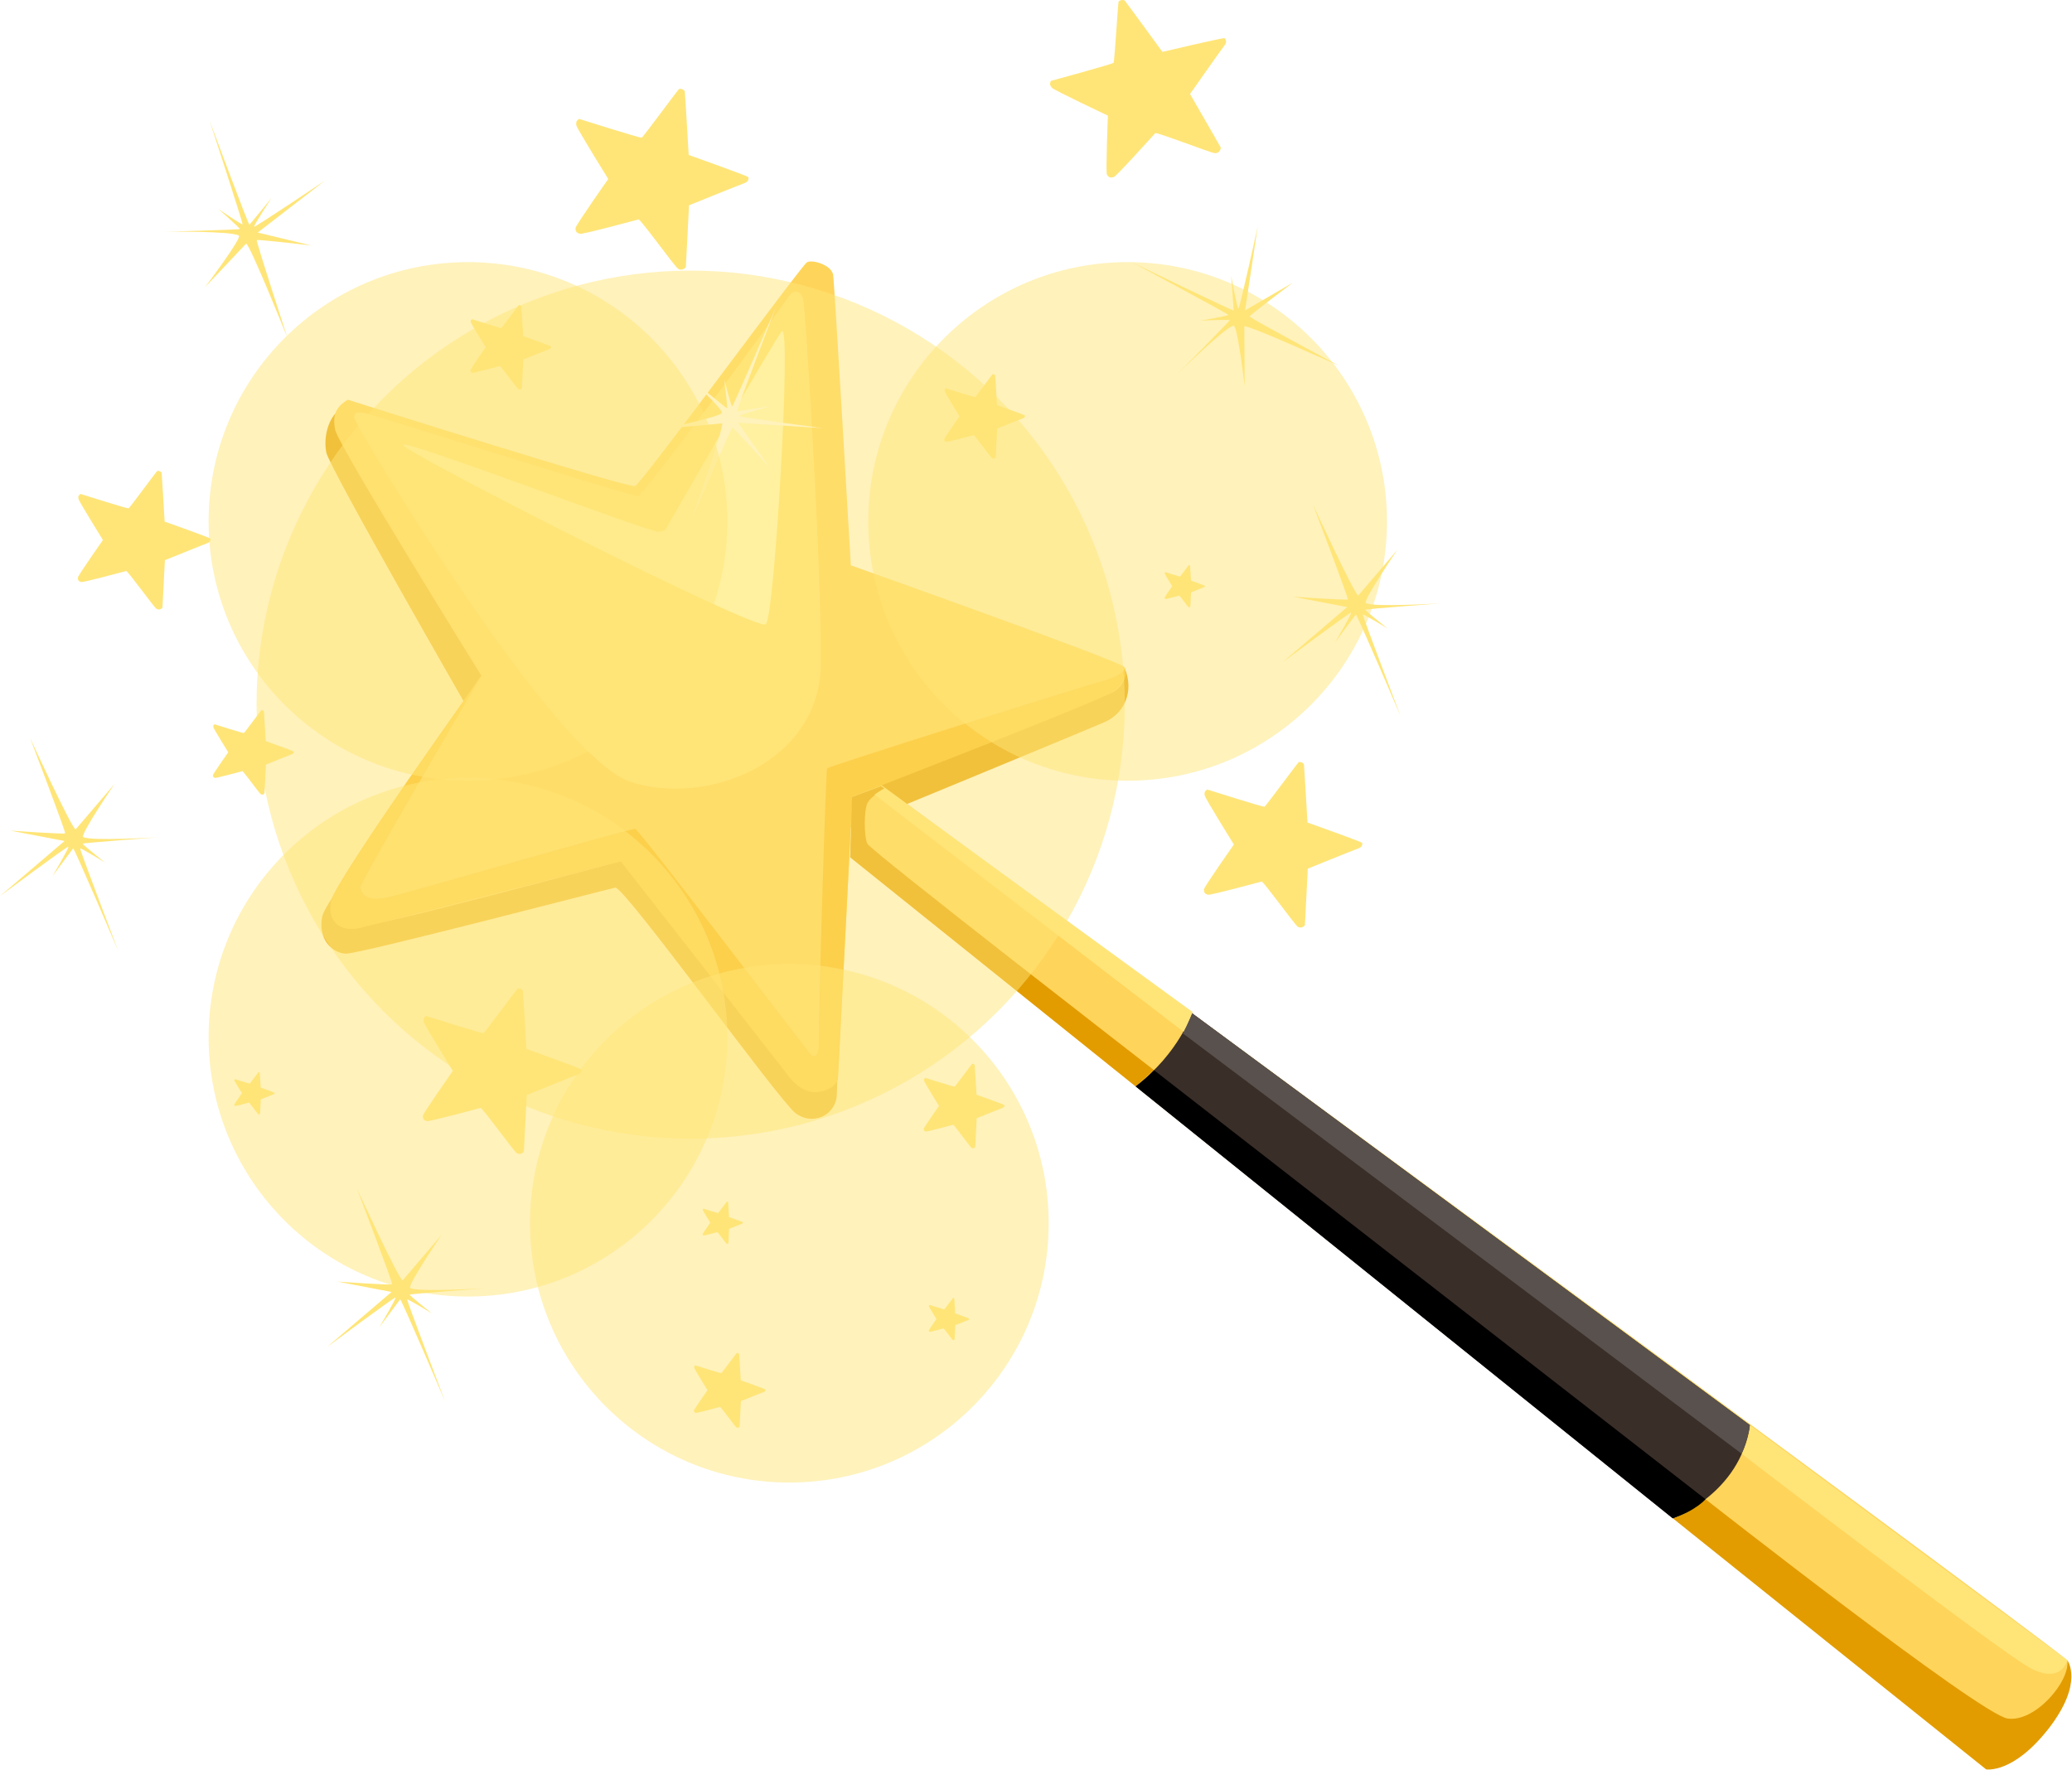 <svg width="735" height="628" viewBox="0 0 735 628" fill="none" xmlns="http://www.w3.org/2000/svg">
<g clip-path="url(#clip0_280_23)">
<path d="M120.65 145.3C120.65 145.3 220.97 182.72 223.35 181.8C225.73 180.89 282.42 103.44 284.35 102.4C286.28 101.36 293.1 103.39 293.61 106.91C294.12 110.44 299.88 209.94 299.88 209.94C299.88 209.94 398.22 235.11 399.01 237.1C402.38 245.47 398.81 253.17 391.84 256.2C383.82 259.69 300.35 294.09 300.35 294.09C300.35 294.09 296.91 386.29 296.86 388.27C296.67 395.68 288.19 399.67 282.07 394.83C275.95 389.99 221.32 314.3 218.25 314.93C215.17 315.56 127.33 338.53 122.7 338.36C117.85 338.18 112.65 333.21 114.31 325.12C115.87 317.53 166.42 252.22 166.42 252.22C166.42 252.22 116.9 166.1 115.76 160.56C114.62 155.02 116.57 147.84 120.65 145.29V145.3Z" fill="#E29C00"/>
<path d="M123.36 141.81C123.36 141.81 222.91 173.35 225.28 172.44C227.66 171.53 284.35 94.08 286.28 93.04C288.21 92 295.03 94.03 295.54 97.55C296.05 101.08 301.81 200.58 301.81 200.58C301.81 200.58 398.02 234.72 398.85 236.69C399.68 238.66 399.62 244.12 392.43 246.56C385.23 249 302.36 282.65 302.36 282.65C302.36 282.65 297.46 380.8 297.23 382.77C296.99 384.74 290.12 390.32 284 385.48C277.88 380.64 223.25 304.95 220.18 305.58C217.1 306.21 129.07 330.34 124.63 329.01C120.19 327.68 117.16 326.21 117.53 319.4C117.76 315.18 170.77 239.72 170.77 239.72C170.77 239.72 120.06 158.1 118.92 152.56C117.79 147.02 119.27 144.37 123.35 141.82L123.36 141.81Z" fill="#FFD45A"/>
<path d="M428.23 280.11C428.23 280.11 448.08 286.4 448.55 286.22C449.02 286.04 460.33 270.6 460.71 270.39C461.09 270.18 462.45 270.59 462.56 271.29C462.66 271.99 463.81 291.83 463.81 291.83C463.81 291.83 482.99 298.64 483.16 299.03C483.33 299.42 483.31 300.51 481.88 301C480.45 301.49 463.92 308.2 463.92 308.2C463.92 308.2 462.94 327.77 462.9 328.16C462.85 328.55 461.48 329.66 460.26 328.7C459.04 327.74 448.15 312.64 447.54 312.77C446.93 312.9 429.38 317.71 428.49 317.44C427.6 317.17 427 316.88 427.07 315.52C427.12 314.68 437.69 299.63 437.69 299.63C437.69 299.63 427.58 283.36 427.35 282.25C427.12 281.15 427.42 280.62 428.23 280.11Z" fill="#FFE578"/>
<path d="M151.17 360.43C151.17 360.43 171.02 366.72 171.49 366.54C171.96 366.36 183.27 350.92 183.65 350.71C184.03 350.5 185.39 350.91 185.5 351.61C185.6 352.31 186.75 372.15 186.75 372.15C186.75 372.15 205.93 378.96 206.1 379.35C206.27 379.74 206.25 380.83 204.82 381.32C203.39 381.81 186.86 388.52 186.86 388.52C186.86 388.52 185.88 408.09 185.84 408.48C185.79 408.87 184.42 409.99 183.2 409.02C181.98 408.06 171.09 392.96 170.48 393.09C169.87 393.22 152.32 398.03 151.43 397.76C150.54 397.49 149.94 397.2 150.01 395.84C150.06 395 160.63 379.95 160.63 379.95C160.63 379.95 150.52 363.68 150.29 362.57C150.06 361.47 150.36 360.94 151.17 360.43Z" fill="#FFE578"/>
<path d="M335.531 137.75C335.531 137.75 345.661 140.96 345.901 140.87C346.141 140.78 351.911 132.9 352.101 132.79C352.301 132.68 352.991 132.89 353.041 133.25C353.091 133.61 353.681 143.73 353.681 143.73C353.681 143.73 363.471 147.2 363.551 147.4C363.631 147.6 363.631 148.16 362.901 148.4C362.171 148.65 353.741 152.07 353.741 152.07C353.741 152.07 353.241 162.05 353.221 162.25C353.201 162.45 352.501 163.02 351.871 162.53C351.251 162.04 345.691 154.34 345.381 154.4C345.071 154.46 336.111 156.92 335.661 156.78C335.211 156.64 334.901 156.5 334.941 155.8C334.961 155.37 340.361 147.7 340.361 147.7C340.361 147.7 335.201 139.4 335.091 138.83C334.971 138.27 335.131 138 335.541 137.74L335.531 137.75Z" fill="#FFE578"/>
<path d="M167.45 113.25C167.45 113.25 177.58 116.46 177.82 116.36C178.06 116.27 183.83 108.39 184.02 108.28C184.22 108.17 184.91 108.38 184.96 108.74C185.01 109.1 185.6 119.22 185.6 119.22C185.6 119.22 195.39 122.69 195.47 122.89C195.55 123.09 195.55 123.65 194.82 123.89C194.09 124.14 185.66 127.56 185.66 127.56C185.66 127.56 185.16 137.54 185.14 137.74C185.12 137.94 184.42 138.51 183.79 138.02C183.17 137.53 177.61 129.83 177.3 129.89C176.99 129.95 168.03 132.41 167.58 132.27C167.13 132.13 166.82 131.99 166.86 131.29C166.88 130.86 172.28 123.19 172.28 123.19C172.28 123.19 167.12 114.89 167.01 114.32C166.89 113.76 167.05 113.49 167.46 113.23L167.45 113.25Z" fill="#FFE578"/>
<path d="M76.13 256.97C76.13 256.97 86.26 260.18 86.5 260.08C86.74 259.99 92.51 252.11 92.7 252C92.9 251.89 93.59 252.1 93.64 252.46C93.69 252.82 94.28 262.94 94.28 262.94C94.28 262.94 104.07 266.41 104.15 266.61C104.23 266.81 104.23 267.37 103.5 267.61C102.77 267.86 94.34 271.28 94.34 271.28C94.34 271.28 93.84 281.26 93.82 281.46C93.8 281.66 93.1 282.23 92.47 281.74C91.85 281.25 86.29 273.55 85.98 273.61C85.67 273.67 76.71 276.13 76.26 275.99C75.81 275.85 75.5 275.71 75.54 275.01C75.56 274.58 80.96 266.91 80.96 266.91C80.96 266.91 75.8 258.61 75.69 258.04C75.57 257.48 75.73 257.21 76.14 256.95L76.13 256.97Z" fill="#FFE578"/>
<path d="M28.59 175.25C28.59 175.25 45.21 180.52 45.61 180.36C46.01 180.21 55.47 167.27 55.8 167.1C56.12 166.93 57.26 167.26 57.35 167.85C57.44 168.44 58.4 185.05 58.4 185.05C58.4 185.05 74.47 190.75 74.6 191.08C74.74 191.41 74.73 192.32 73.53 192.73C72.33 193.14 58.49 198.76 58.49 198.76C58.49 198.76 57.67 215.15 57.63 215.48C57.59 215.81 56.44 216.74 55.42 215.93C54.4 215.12 45.28 202.48 44.76 202.59C44.25 202.7 29.55 206.72 28.81 206.5C28.07 206.28 27.56 206.03 27.62 204.9C27.66 204.2 36.51 191.59 36.51 191.59C36.51 191.59 28.04 177.96 27.85 177.04C27.66 176.12 27.91 175.67 28.59 175.25Z" fill="#FFE578"/>
<path d="M249.54 428.82C249.54 428.82 254.6 430.42 254.73 430.38C254.85 430.33 257.74 426.39 257.83 426.34C257.93 426.29 258.28 426.39 258.3 426.57C258.33 426.75 258.62 431.81 258.62 431.81C258.62 431.81 263.52 433.55 263.56 433.65C263.6 433.75 263.6 434.03 263.23 434.15C262.86 434.27 258.65 435.99 258.65 435.99C258.65 435.99 258.4 440.98 258.39 441.08C258.38 441.18 258.03 441.46 257.72 441.22C257.41 440.97 254.63 437.12 254.47 437.15C254.31 437.18 249.83 438.41 249.61 438.34C249.38 438.27 249.23 438.2 249.25 437.85C249.26 437.64 251.96 433.8 251.96 433.8C251.96 433.8 249.38 429.65 249.32 429.37C249.26 429.09 249.34 428.95 249.55 428.82H249.54Z" fill="#FFE578"/>
<path d="M329.761 462.99C329.761 462.99 334.821 464.59 334.951 464.55C335.071 464.5 337.961 460.56 338.051 460.51C338.151 460.46 338.501 460.56 338.521 460.74C338.541 460.92 338.841 465.98 338.841 465.98C338.841 465.98 343.741 467.72 343.781 467.82C343.821 467.92 343.821 468.2 343.451 468.32C343.081 468.44 338.871 470.16 338.871 470.16C338.871 470.16 338.621 475.15 338.611 475.25C338.601 475.35 338.251 475.63 337.941 475.39C337.631 475.14 334.851 471.29 334.691 471.32C334.531 471.35 330.051 472.58 329.831 472.51C329.601 472.44 329.451 472.37 329.471 472.02C329.481 471.81 332.181 467.97 332.181 467.97C332.181 467.97 329.601 463.82 329.541 463.54C329.481 463.26 329.561 463.12 329.771 462.99H329.761Z" fill="#FFE578"/>
<path d="M83.4 382.88C83.4 382.88 88.46 384.48 88.59 384.44C88.71 384.39 91.6 380.45 91.69 380.4C91.79 380.35 92.14 380.45 92.16 380.63C92.19 380.81 92.48 385.87 92.48 385.87C92.48 385.87 97.38 387.61 97.42 387.71C97.46 387.81 97.46 388.09 97.09 388.21C96.72 388.33 92.51 390.05 92.51 390.05C92.51 390.05 92.26 395.04 92.25 395.14C92.24 395.24 91.89 395.52 91.58 395.28C91.27 395.03 88.49 391.18 88.33 391.21C88.17 391.24 83.69 392.47 83.47 392.4C83.24 392.33 83.09 392.26 83.11 391.91C83.12 391.7 85.82 387.86 85.82 387.86C85.82 387.86 83.24 383.71 83.18 383.43C83.12 383.15 83.2 383.01 83.41 382.88H83.4Z" fill="#FFE578"/>
<path d="M246.68 484.42C246.68 484.42 255.65 487.26 255.87 487.18C256.08 487.1 261.19 480.12 261.37 480.02C261.54 479.93 262.16 480.11 262.2 480.43C262.25 480.75 262.77 489.72 262.77 489.72C262.77 489.72 271.44 492.8 271.52 492.97C271.59 493.15 271.59 493.64 270.94 493.86C270.29 494.08 262.82 497.11 262.82 497.11C262.82 497.11 262.38 505.96 262.36 506.13C262.34 506.31 261.72 506.81 261.17 506.37C260.62 505.93 255.69 499.11 255.42 499.17C255.14 499.23 247.21 501.4 246.81 501.28C246.41 501.16 246.14 501.03 246.17 500.41C246.19 500.03 250.97 493.23 250.97 493.23C250.97 493.23 246.4 485.87 246.3 485.37C246.2 484.87 246.33 484.63 246.7 484.4L246.68 484.42Z" fill="#FFE578"/>
<path d="M413.399 203C413.399 203 418.459 204.6 418.589 204.56C418.709 204.51 421.599 200.57 421.689 200.52C421.789 200.47 422.139 200.57 422.159 200.75C422.189 200.93 422.479 205.99 422.479 205.99C422.479 205.99 427.379 207.73 427.419 207.83C427.459 207.93 427.459 208.21 427.089 208.33C426.719 208.45 422.509 210.17 422.509 210.17C422.509 210.17 422.259 215.16 422.249 215.26C422.239 215.36 421.889 215.64 421.579 215.4C421.269 215.16 418.489 211.3 418.329 211.33C418.169 211.36 413.689 212.59 413.469 212.52C413.239 212.45 413.089 212.38 413.109 212.03C413.119 211.82 415.819 207.98 415.819 207.98C415.819 207.98 413.239 203.83 413.179 203.55C413.119 203.27 413.199 203.13 413.409 203H413.399Z" fill="#FFE578"/>
<path d="M328.259 382.42C328.259 382.42 338.389 385.63 338.629 385.54C338.869 385.45 344.639 377.57 344.829 377.46C345.029 377.35 345.719 377.56 345.769 377.92C345.819 378.28 346.409 388.4 346.409 388.4C346.409 388.4 356.199 391.87 356.279 392.07C356.359 392.27 356.359 392.83 355.629 393.07C354.899 393.32 346.469 396.74 346.469 396.74C346.469 396.74 345.969 406.72 345.949 406.92C345.929 407.12 345.229 407.69 344.599 407.2C343.979 406.71 338.419 399.01 338.109 399.07C337.799 399.13 328.839 401.59 328.389 401.45C327.939 401.31 327.629 401.17 327.669 400.47C327.689 400.04 333.089 392.37 333.089 392.37C333.089 392.37 327.929 384.07 327.819 383.5C327.699 382.94 327.859 382.67 328.269 382.41L328.259 382.42Z" fill="#FFE578"/>
<path d="M205.43 42.18C205.43 42.18 227.11 49.05 227.63 48.85C228.15 48.65 240.5 31.78 240.91 31.56C241.33 31.33 242.82 31.77 242.93 32.54C243.04 33.31 244.3 54.98 244.3 54.98C244.3 54.98 265.26 62.42 265.44 62.84C265.62 63.27 265.61 64.46 264.04 64.99C262.47 65.52 244.42 72.85 244.42 72.85C244.42 72.85 243.35 94.23 243.3 94.66C243.25 95.09 241.75 96.3 240.42 95.25C239.09 94.2 227.19 77.71 226.52 77.85C225.85 77.99 206.68 83.24 205.71 82.95C204.74 82.66 204.08 82.34 204.16 80.86C204.21 79.94 215.76 63.51 215.76 63.51C215.76 63.51 204.72 45.73 204.47 44.53C204.22 43.32 204.55 42.75 205.43 42.19V42.18Z" fill="#FFE578"/>
<path d="M372.75 28.71C372.75 28.71 394.69 22.73 395.02 22.28C395.35 21.83 396.58 0.96 396.81 0.55C397.04 0.13 398.53 -0.3 399.04 0.28C399.55 0.87 412.35 18.4 412.35 18.4C412.35 18.4 433.99 13.29 434.38 13.55C434.76 13.81 435.4 14.82 434.37 16.11C433.34 17.41 422.14 33.35 422.14 33.35C422.14 33.35 432.83 51.89 433.02 52.28C433.21 52.67 432.61 54.5 430.92 54.34C429.23 54.18 410.3 46.77 409.81 47.25C409.32 47.73 396.06 62.54 395.09 62.82C394.12 63.1 393.39 63.19 392.66 61.9C392.2 61.1 393 41.03 393 41.03C393 41.03 374.08 32.08 373.22 31.2C372.36 30.32 372.32 29.66 372.76 28.71H372.75Z" fill="#FFE578"/>
<path d="M284.9 106.14C285.61 108.56 291.51 200.97 291.14 235.67C290.77 270.37 251.26 286.16 223.83 277.46C196.4 268.76 125.72 150.19 125.63 148.18C125.54 146.17 126.91 146.1 129.81 146.68C132.71 147.26 224.22 176.33 226.35 176.06C228.48 175.79 277.48 108.75 279.61 105.43C281.73 102.11 284.1 103.37 284.91 106.13L284.9 106.14Z" fill="#FFE578"/>
<path d="M277.4 117.51C280.75 115.77 274.74 218.73 271.67 221.49C268.6 224.26 141.95 159.8 143.05 157.86C144.15 155.92 230.96 189.22 233.63 188.67C236.3 188.12 235.89 188.21 235.89 188.21C235.89 188.21 276.05 118.21 277.4 117.51Z" fill="#FFFCC7"/>
<path d="M399.02 237.11C399.02 237.11 399.14 237.42 399.21 237.94C399.4 239.52 399.05 243.08 393.13 246.3C385.25 250.59 302.36 282.64 302.36 282.64L297.23 382.76C297.23 382.76 296.44 386.73 290.01 387.43C283.58 388.13 279.03 380.88 279.03 380.88L220.18 305.57C220.18 305.57 133.58 327.8 127.46 329.27C121.34 330.74 115.62 327.31 117.53 319.39C119.43 311.47 170.77 239.71 170.77 239.71C170.77 239.71 127.26 313.71 127.82 314.88C128.38 316.05 128.37 320.7 138.89 318.06C149.41 315.42 223.84 293.76 225.35 294.09C226.86 294.42 287.48 374.34 288 374.55C288.52 374.76 290.65 375.77 290.46 369.08C290.26 362.39 292.91 273.36 293.4 272.61C293.89 271.87 381.82 244.17 390.49 241.81C399.16 239.46 399.01 237.1 399.01 237.1L399.02 237.11Z" fill="#F9BB1E"/>
<path d="M312.77 278.6C312.77 278.6 713.9 573.07 733.32 589.03C733.32 589.03 739.12 615.75 704.56 627.76L301.63 304.1L302.36 282.64L312.76 278.6H312.77Z" fill="#FFD45A"/>
<path d="M422.799 359.44C422.799 359.44 418.369 373.46 402.859 385.41L593.379 538.69C593.379 538.69 617.269 530.01 620.759 505.66L422.789 359.44H422.799Z" fill="#3A2E28"/>
<path d="M312.52 278.93L302.24 282.8L301.57 304.17L402.84 385.45L409.38 379.69C409.38 379.69 308.94 301.88 307.7 299.37C306.46 296.86 306.42 287.37 307.76 284.85C309.11 282.32 313.75 279.88 313.75 279.88L312.51 278.93H312.52Z" fill="#E29C00"/>
<path d="M733.33 589.03C733.33 589.03 739.38 596.91 726.78 613.17C714.19 629.44 704.57 627.76 704.57 627.76L593.4 538.69C593.4 538.69 596.53 538.43 605.01 531.92C605.01 531.92 702.42 608.33 712.16 609.73C721.9 611.14 734.46 596.49 733.33 589.03Z" fill="#E29C00"/>
<path d="M409.38 379.7L605 531.92C605 531.92 601.58 535.94 593.39 538.69L402.83 385.45C402.83 385.45 406.43 382.85 409.37 379.69L409.38 379.7Z" fill="black"/>
<path d="M422.801 359.44L620.771 505.66C620.771 505.66 620.421 509.38 617.871 515.82L419.471 366.54C419.471 366.54 422.141 362.11 422.801 359.44Z" fill="#59514D"/>
<path d="M733.329 589.03C733.329 589.03 731.219 597.97 719.729 591.53C708.239 585.09 617.869 515.83 617.869 515.83C617.869 515.83 620.769 510.12 620.769 505.67L733.319 589.04L733.329 589.03Z" fill="#FFE578"/>
<path d="M313.911 279.61L423.071 359.07C423.071 359.07 421.081 363.84 419.851 366.07L310.221 281.91C310.221 281.91 312.481 280.37 313.911 279.61Z" fill="#FFE578"/>
<path d="M237.21 127.88C237.21 127.88 255.29 143.41 256.11 146.37C256.5 147.76 234.95 152.17 234.95 152.17L256.16 150.21C256.99 151.31 245.14 184.79 245.14 184.79C245.14 184.79 259.32 151.84 259.81 151.8C260.31 151.77 273.05 165.98 273.05 165.98L261.86 149.99L291.89 151.92C291.89 151.92 262.5 148.03 262.28 147.6C262.06 147.17 273.63 144.01 273.63 144.01C273.63 144.01 261.92 145.93 261.48 145.96C261.04 145.99 275.31 108.81 275.31 108.81C275.31 108.81 260.11 144.17 259.73 144.2C259.36 144.23 256.88 134.5 256.88 134.5C256.88 134.5 258.2 144.75 257.89 144.83C257.58 144.91 237.19 127.88 237.19 127.88H237.21Z" fill="white"/>
<path d="M58.32 82.21C58.32 82.21 82.15 81.91 84.73 83.59C85.94 84.38 72.69 101.93 72.69 101.93L87.31 86.44C88.66 86.72 101.9 119.66 101.9 119.66C101.9 119.66 90.75 85.56 91.1 85.21C91.45 84.85 110.41 87.09 110.41 87.09L91.44 82.5L115.25 64.09C115.25 64.09 90.62 80.6 90.18 80.43C89.74 80.26 96.32 70.24 96.32 70.24C96.32 70.24 88.81 79.42 88.5 79.73C88.19 80.04 74.32 42.72 74.32 42.72C74.32 42.72 86.29 79.3 86.03 79.57C85.77 79.84 77.47 74.17 77.47 74.17C77.47 74.17 85.24 80.98 85.06 81.25C84.88 81.52 58.33 82.22 58.33 82.22L58.32 82.21Z" fill="#FFE578"/>
<path d="M510.98 214.07C510.98 214.07 487.19 215.52 484.54 213.97C483.29 213.24 495.68 195.07 495.68 195.07L481.83 211.25C480.47 211.04 465.65 178.77 465.65 178.77C465.65 178.77 478.43 212.29 478.1 212.66C477.77 213.03 458.72 211.71 458.72 211.71L477.89 215.38L455 234.92C455 234.92 478.8 217.24 479.25 217.39C479.7 217.54 473.61 227.87 473.61 227.87C473.61 227.87 480.67 218.33 480.96 218.01C481.25 217.68 496.92 254.29 496.92 254.29C496.92 254.29 483.19 218.33 483.45 218.05C483.7 217.77 492.26 223.03 492.26 223.03C492.26 223.03 484.17 216.6 484.34 216.33C484.5 216.06 511 214.07 511 214.07H510.98Z" fill="#FFE578"/>
<path d="M417.521 132.79C417.521 132.79 434.541 116.1 437.561 115.54C438.981 115.27 441.531 137.11 441.531 137.11L441.391 115.81C442.561 115.08 474.901 129.74 474.901 129.74C474.901 129.74 443.281 112.8 443.291 112.3C443.291 111.8 458.551 100.32 458.551 100.32L441.671 110.11L446.161 80.35C446.161 80.35 439.771 109.3 439.331 109.48C438.891 109.66 436.721 97.87 436.721 97.87C436.721 97.87 437.641 109.7 437.631 110.14C437.631 110.58 401.801 93.19 401.801 93.19C401.801 93.19 435.731 111.36 435.731 111.73C435.731 112.1 425.821 113.74 425.821 113.74C425.821 113.74 436.141 113.3 436.201 113.61C436.261 113.92 417.541 132.78 417.541 132.78L417.521 132.79Z" fill="#FFE578"/>
<path d="M171.98 457.07C171.98 457.07 148.19 458.52 145.54 456.97C144.29 456.24 156.68 438.07 156.68 438.07L142.83 454.25C141.47 454.04 126.65 421.77 126.65 421.77C126.65 421.77 139.43 455.29 139.1 455.66C138.77 456.03 119.72 454.71 119.72 454.71L138.89 458.38L116 477.92C116 477.92 139.8 460.24 140.25 460.39C140.7 460.54 134.61 470.87 134.61 470.87C134.61 470.87 141.67 461.33 141.96 461.01C142.25 460.68 157.92 497.29 157.92 497.29C157.92 497.29 144.19 461.33 144.45 461.05C144.7 460.77 153.26 466.03 153.26 466.03C153.26 466.03 145.17 459.6 145.34 459.33C145.5 459.06 172 457.07 172 457.07H171.98Z" fill="#FFE578"/>
<path d="M55.98 297.07C55.98 297.07 32.19 298.52 29.54 296.97C28.29 296.24 40.68 278.07 40.68 278.07L26.83 294.25C25.47 294.04 10.65 261.77 10.65 261.77C10.65 261.77 23.43 295.29 23.1 295.66C22.77 296.03 3.72 294.71 3.72 294.71L22.89 298.38L0 317.92C0 317.92 23.8 300.24 24.25 300.39C24.7 300.54 18.61 310.87 18.61 310.87C18.61 310.87 25.67 301.33 25.96 301.01C26.25 300.68 41.92 337.29 41.92 337.29C41.92 337.29 28.19 301.33 28.45 301.05C28.7 300.77 37.26 306.03 37.26 306.03C37.26 306.03 29.17 299.6 29.34 299.33C29.5 299.06 56 297.07 56 297.07H55.98Z" fill="#FFE578"/>
<g opacity="0.5" filter="url(#filter0_f_280_23)">
<circle cx="245" cy="250" r="154" fill="#FFE578"/>
</g>
<g opacity="0.5" filter="url(#filter1_f_280_23)">
<circle cx="280" cy="434" r="92" fill="#FFE578"/>
</g>
<g opacity="0.5" filter="url(#filter2_f_280_23)">
<circle cx="400" cy="185" r="92" fill="#FFE578"/>
</g>
<g opacity="0.5" filter="url(#filter3_f_280_23)">
<circle cx="166" cy="185" r="92" fill="#FFE578"/>
</g>
<g opacity="0.5" filter="url(#filter4_f_280_23)">
<circle cx="166" cy="368" r="92" fill="#FFE578"/>
</g>
</g>
<defs>
<filter id="filter0_f_280_23" x="-9" y="-4" width="508" height="508" filterUnits="userSpaceOnUse" color-interpolation-filters="sRGB">
<feFlood flood-opacity="0" result="BackgroundImageFix"/>
<feBlend mode="normal" in="SourceGraphic" in2="BackgroundImageFix" result="shape"/>
<feGaussianBlur stdDeviation="50" result="effect1_foregroundBlur_280_23"/>
</filter>
<filter id="filter1_f_280_23" x="88" y="242" width="384" height="384" filterUnits="userSpaceOnUse" color-interpolation-filters="sRGB">
<feFlood flood-opacity="0" result="BackgroundImageFix"/>
<feBlend mode="normal" in="SourceGraphic" in2="BackgroundImageFix" result="shape"/>
<feGaussianBlur stdDeviation="50" result="effect1_foregroundBlur_280_23"/>
</filter>
<filter id="filter2_f_280_23" x="208" y="-7" width="384" height="384" filterUnits="userSpaceOnUse" color-interpolation-filters="sRGB">
<feFlood flood-opacity="0" result="BackgroundImageFix"/>
<feBlend mode="normal" in="SourceGraphic" in2="BackgroundImageFix" result="shape"/>
<feGaussianBlur stdDeviation="50" result="effect1_foregroundBlur_280_23"/>
</filter>
<filter id="filter3_f_280_23" x="-26" y="-7" width="384" height="384" filterUnits="userSpaceOnUse" color-interpolation-filters="sRGB">
<feFlood flood-opacity="0" result="BackgroundImageFix"/>
<feBlend mode="normal" in="SourceGraphic" in2="BackgroundImageFix" result="shape"/>
<feGaussianBlur stdDeviation="50" result="effect1_foregroundBlur_280_23"/>
</filter>
<filter id="filter4_f_280_23" x="-26" y="176" width="384" height="384" filterUnits="userSpaceOnUse" color-interpolation-filters="sRGB">
<feFlood flood-opacity="0" result="BackgroundImageFix"/>
<feBlend mode="normal" in="SourceGraphic" in2="BackgroundImageFix" result="shape"/>
<feGaussianBlur stdDeviation="50" result="effect1_foregroundBlur_280_23"/>
</filter>
<clipPath id="clip0_280_23">
<rect width="734.78" height="627.81" fill="white"/>
</clipPath>
</defs>
</svg>
